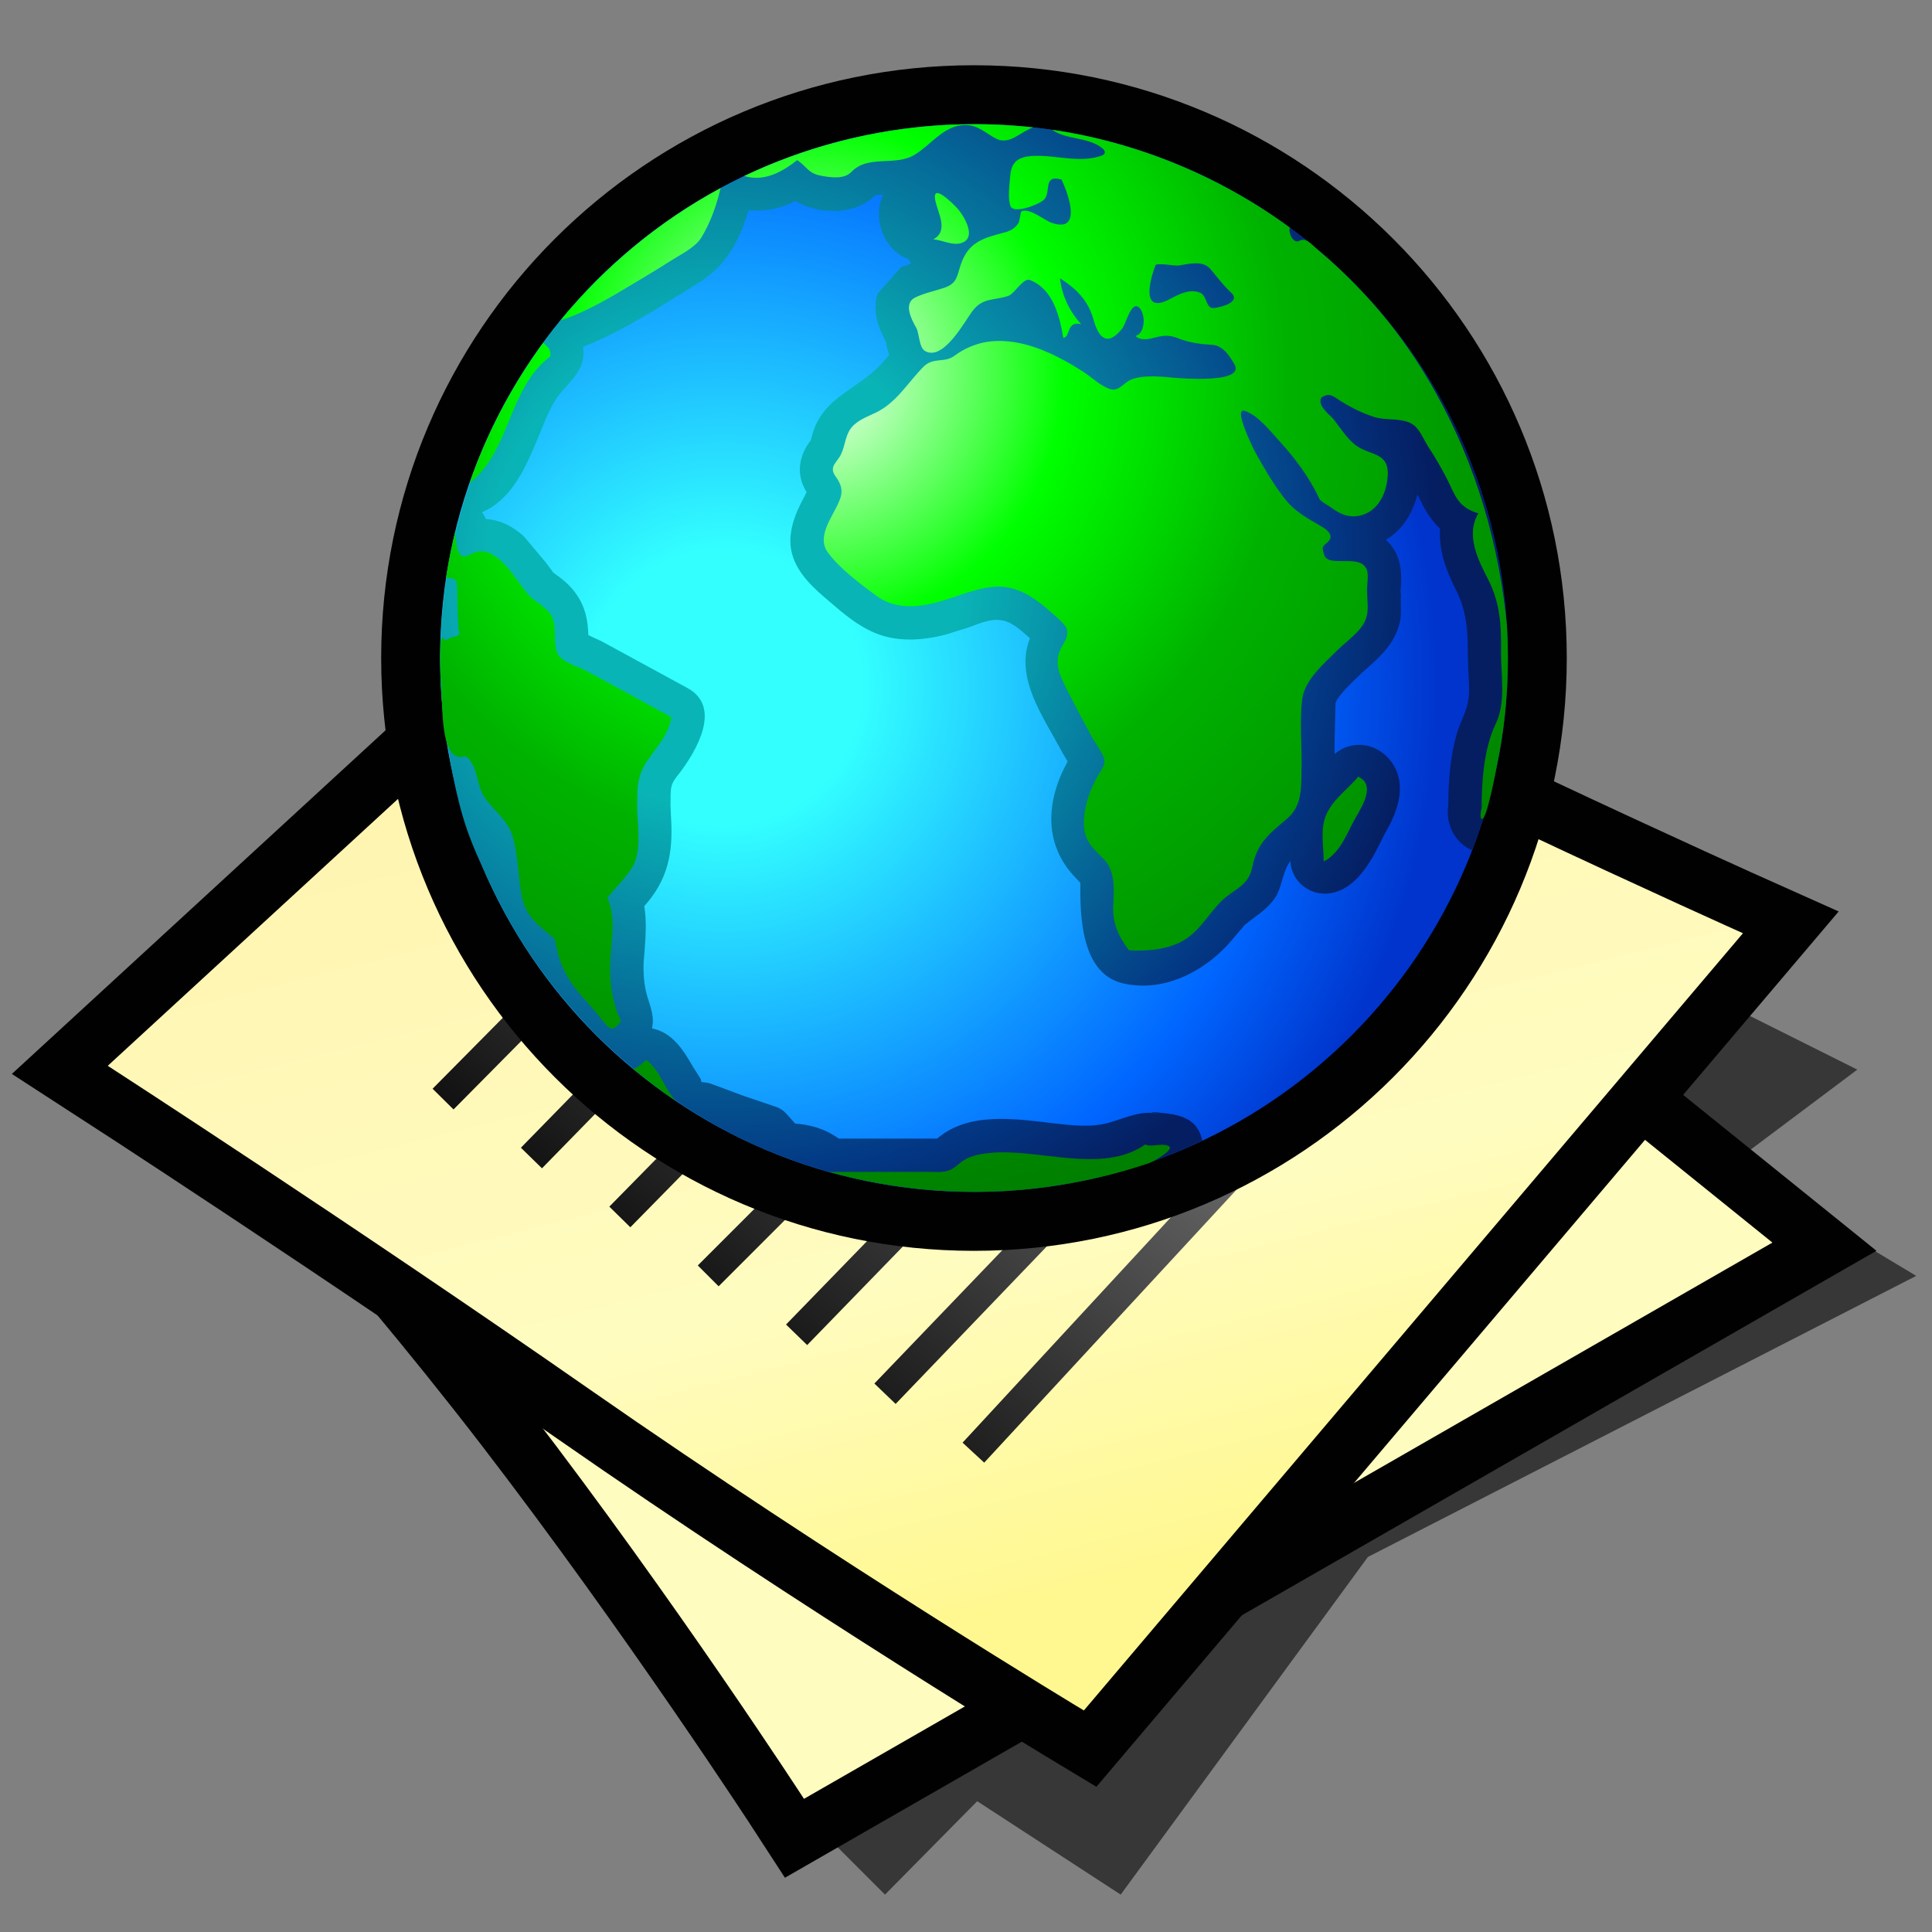 <?xml version="1.0" encoding="UTF-8" standalone="no"?>
<svg
   version="1.1"
   width="28"
   height="28"
   color-interpolation="linearRGB"
   id="svg71"
   sodipodi:docname="web.svg"
   inkscape:version="1.2.2 (b0a8486541, 2022-12-01)"
   xmlns:inkscape="http://www.inkscape.org/namespaces/inkscape"
   xmlns:sodipodi="http://sodipodi.sourceforge.net/DTD/sodipodi-0.dtd"
   xmlns="http://www.w3.org/2000/svg"
   xmlns:svg="http://www.w3.org/2000/svg">
  <rect width="100%" height="100%" fill="#808080" stroke="none"/>
  <defs
     id="defs75" />
  <sodipodi:namedview
     id="namedview73"
     pagecolor="#ffffff"
     bordercolor="#000000"
     borderopacity="0.25"
     inkscape:showpageshadow="2"
     inkscape:pageopacity="0.0"
     inkscape:pagecheckerboard="0"
     inkscape:deskcolor="#d1d1d1"
     showgrid="false"
     inkscape:zoom="12.9375"
     inkscape:cx="32.038647"
     inkscape:cy="19.63285"
     inkscape:window-width="1920"
     inkscape:window-height="1008"
     inkscape:window-x="0"
     inkscape:window-y="0"
     inkscape:window-maximized="1"
     inkscape:current-layer="svg71" />
  <g
     id="g69"
     transform="matrix(0.427,0,0,0.427,0.443,0.984)">
    <path
       style="fill:#010101;fill-opacity:0.573"
       d="m 27,57 2,2 3.13,-3.17 L 37,59 45.39,47.54 64,38 59,35 61,37 36,49 Z m 31,-23 4,-3 -4,-2 -3,3 z"
       transform="translate(0,3)"
       id="path2" />
    <path
       style="fill:none;stroke:#010101;stroke-width:4"
       d="m 6.25,30 c 0,0 5.62,6 10.62,12.5 5,6.5 9.38,13.25 9.38,13.25 L 59.12,36.87 32,15 Z"
       transform="translate(0,3)"
       id="path4" />
    <radialGradient
       id="gradient0"
       gradientUnits="userSpaceOnUse"
       cx="0"
       cy="0"
       r="64"
       gradientTransform="matrix(0.571,0,0,0.333,26,35)">
      <stop
         offset="1"
         stop-color="#fffcc0"
         id="stop6" />
      <stop
         offset="0.489"
         stop-color="#f1b706"
         id="stop8" />
    </radialGradient>
    <path
       style="fill:url(#gradient0)"
       d="m 6.25,30 c 0,0 5.62,6 10.62,12.5 5,6.5 9.38,13.25 9.38,13.25 L 59.12,36.87 32,15 Z"
       transform="translate(0,3)"
       id="path11" />
    <path
       style="fill:none;stroke:#010101;stroke-width:4"
       d="m 2.62,30.87 c 0,0 8.33,5.39 16.38,11 8.44,5.88 16.75,10.88 16.75,10.88 L 58.12,26.37 c 0,0 -12.68,-5.67 -22.75,-11 -5.19,-2.75 -9.37,-6 -9.37,-6 z"
       transform="translate(0,3)"
       id="path13" />
    <linearGradient
       id="gradient1"
       gradientUnits="userSpaceOnUse"
       x1="107.04"
       y1="-17.09"
       x2="118.33"
       y2="27.99">
      <stop
         offset="0"
         stop-color="#ffefa5"
         id="stop15" />
      <stop
         offset="0.742"
         stop-color="#fffcc0"
         id="stop17" />
      <stop
         offset="1"
         stop-color="#fff890"
         id="stop19" />
    </linearGradient>
    <path
       style="fill:url(#gradient1)"
       d="m 2.62,30.87 c 0,0 8.33,5.39 16.38,11 8.44,5.88 16.75,10.88 16.75,10.88 L 58.12,26.37 c 0,0 -12.68,-5.67 -22.75,-11 -5.19,-2.75 -9.37,-6 -9.37,-6 z"
       transform="translate(0,3)"
       id="path22" />
    <linearGradient
       id="gradient2"
       gradientUnits="userSpaceOnUse"
       x1="-47.14"
       y1="-15.78"
       x2="-28.46"
       y2="-37.85">
      <stop
         offset="0"
         stop-color="#010101"
         id="stop24" />
      <stop
         offset="1"
         stop-color="#9e9e9e"
         id="stop26" />
    </linearGradient>
    <path
       style="fill:none;stroke:url(#gradient2);stroke-width:1"
       d="M 20,36 34.87,20.87 M 14,32 26.87,19 M 26,40 38.75,26.87 M 32,44 42.75,32.37"
       transform="translate(0,3)"
       id="path29" />
    <linearGradient
       id="gradient3"
       gradientUnits="userSpaceOnUse"
       x1="-47.14"
       y1="-15.78"
       x2="-28.46"
       y2="-37.85">
      <stop
         offset="0"
         stop-color="#010101"
         id="stop31" />
      <stop
         offset="1"
         stop-color="#9e9e9e"
         id="stop33" />
    </linearGradient>
    <path
       style="fill:none;stroke:url(#gradient3);stroke-width:1"
       d="M 29,42 44,26.37 M 23,38 34.75,26.25 M 17,34 28.12,22.62"
       transform="translate(0,3)"
       id="path36" />
    <path
       style="fill:none;stroke:#010101;stroke-width:4"
       d="m 32.02,1.91 c 10.01,0 18.12,8.11 18.12,18.12 0,10.01 -8.11,18.12 -18.12,18.12 C 22.01,38.15 13.9,30.04 13.9,20.03 13.9,10.02 22.01,1.91 32.02,1.91 Z"
       id="path38" />
    <radialGradient
       id="gradient4"
       gradientUnits="userSpaceOnUse"
       cx="0"
       cy="0"
       r="64"
       gradientTransform="matrix(0.38,0,0,-0.38,23.532,21.015)">
      <stop
         offset="0.193"
         stop-color="#33ffff"
         id="stop40" />
      <stop
         offset="0.788"
         stop-color="#0066ff"
         id="stop42" />
      <stop
         offset="1"
         stop-color="#0034cc"
         id="stop44" />
    </radialGradient>
    <path
       style="fill:url(#gradient4)"
       d="m 32.02,1.91 c 10.01,0 18.12,8.11 18.12,18.12 0,10.01 -8.11,18.12 -18.12,18.12 C 22.01,38.15 13.9,30.04 13.9,20.03 13.9,10.02 22.01,1.91 32.02,1.91 Z"
       id="path47" />
    <radialGradient
       id="gradient5"
       gradientUnits="userSpaceOnUse"
       cx="0"
       cy="0"
       r="64"
       gradientTransform="matrix(0.38,0,0,-0.38,23.532,17.015)">
      <stop
         offset="0.33"
         stop-color="#09b4b6"
         id="stop49" />
      <stop
         offset="0.85"
         stop-color="#033784"
         id="stop51" />
      <stop
         offset="1"
         stop-color="#051d61"
         id="stop53" />
    </radialGradient>
    <path
       style="fill:url(#gradient5)"
       d="M 47.33,10.33 C 44.65,6.1 40.23,3.11 35.3,2.2 34.22,2.01 33.12,1.91 32.02,1.91 c -5.08,0 -10.01,2.18 -13.42,5.95 -3.61,3.98 -5.28,9.45 -4.51,14.77 0.41,2.49 0.66,3.24 1.32,4.65 1.82,4.16 5.22,7.55 9.38,9.37 4.75,2.07 10.3,1.98 14.98,-0.24 -0.19,-0.87 -0.93,-0.9 -1.66,-0.97 h -0.08 l 0.26,0.06 c -0.58,-0.13 -1.11,0.13 -1.65,0.29 -0.63,0.19 -1.29,0.1 -1.93,0.03 -1.29,-0.15 -2.87,-0.4 -3.94,0.52 -0.06,0 -0.12,0 -0.12,0 h -0.22 c 0,0 -2.48,0 -3,0 -0.52,-0.37 -1.01,-0.47 -1.48,-0.51 -0.03,-0.03 -0.24,-0.27 -0.24,-0.27 -0.13,-0.15 -0.24,-0.24 -0.42,-0.3 L 24.2,34.89 23.07,34.47 c -0.1,-0.03 -0.2,-0.04 -0.3,-0.05 -0.02,-0.04 -0.01,-0.09 -0.04,-0.13 L 22.48,33.9 c -0.33,-0.58 -0.7,-1.16 -1.39,-1.3 0.09,-0.38 -0.04,-0.7 -0.15,-1.06 -0.12,-0.39 -0.15,-0.81 -0.13,-1.22 l 0.03,-0.36 c 0.04,-0.51 0.07,-1.01 -0.01,-1.51 0.8,-0.89 0.98,-1.8 0.91,-2.97 l -0.02,-0.43 c 0,-0.63 0,-0.71 0.2,-0.98 l 0.11,-0.14 c 0.56,-0.74 1.45,-2.23 0.27,-2.88 l -2.94,-1.6 c 0,0 -0.38,-0.17 -0.43,-0.2 0,0 0,-0.02 0,-0.02 -0.02,-0.86 -0.32,-1.46 -1.01,-1.97 0,0 -0.18,-0.13 -0.18,-0.13 0,-0.01 -0.25,-0.34 -0.25,-0.34 l -0.73,-0.87 c -0.47,-0.44 -0.91,-0.58 -1.31,-0.61 -0.03,-0.08 -0.08,-0.16 -0.13,-0.23 1.03,-0.43 1.51,-1.58 1.91,-2.54 0.24,-0.57 0.44,-1.18 0.87,-1.64 0.39,-0.43 0.75,-0.8 0.65,-1.43 0.82,-0.32 1.57,-0.74 2.28,-1.16 l 0.1,-0.06 1.44,-0.89 c 1.01,-0.6 1.47,-1.42 1.8,-2.53 0.62,0.06 1.17,-0.09 1.59,-0.31 0.78,0.47 2.05,0.49 2.71,-0.2 0.03,0 0.15,-0.01 0.27,-0.02 -0.38,0.79 0,1.88 0.87,2.2 0.03,0.04 0.04,0.11 0.08,0.14 -0.17,0.06 -0.34,0.12 -0.34,0.12 l -0.8,0.9 c -0.18,0.55 0,1.12 0.27,1.61 0.01,0.02 0.02,0.08 0.02,0.08 0.02,0.1 0.05,0.24 0.1,0.4 -0.08,0.1 -0.16,0.18 -0.16,0.18 -0.8,0.97 -2.09,1.19 -2.45,2.53 l -0.05,0.18 c -0.41,0.53 -0.51,1.17 -0.14,1.76 -0.04,0.07 -0.07,0.14 -0.07,0.14 -0.33,0.6 -0.61,1.29 -0.42,1.97 0.19,0.67 0.74,1.16 1.25,1.59 0.5,0.43 1.01,0.87 1.64,1.11 0.73,0.28 1.55,0.22 2.3,0.03 L 31.81,19 c 0.35,-0.12 0.71,-0.3 1.09,-0.26 0.41,0.04 0.72,0.36 1.02,0.62 -0.54,1.36 0.49,2.71 1.1,3.88 0,0 0.14,0.23 0.18,0.3 -0.75,1.36 -0.83,2.86 0.32,4 l 0.11,0.12 c -0.01,1.11 0.02,3.07 1.44,3.41 1.45,0.34 2.91,-0.47 3.79,-1.57 l 0.35,-0.41 0.28,-0.22 c 0.31,-0.22 0.64,-0.48 0.82,-0.82 0.18,-0.36 0.2,-0.8 0.45,-1.13 v 0.01 c 0.03,0.7 0.69,1.2 1.37,1.08 0.84,-0.14 1.35,-1.04 1.69,-1.73 l 0.15,-0.3 0.04,-0.07 c 0.41,-0.71 0.71,-1.6 0.19,-2.34 -0.45,-0.64 -1.33,-0.81 -1.94,-0.28 0,-0.21 0,-0.41 0,-0.41 l 0.03,-1.3 c 0.02,-0.19 0.43,-0.59 0.65,-0.81 l 0.22,-0.21 0.23,-0.21 c 0.46,-0.4 0.9,-0.84 1.06,-1.45 0.1,-0.26 0.04,-0.7 0.06,-0.98 l -0.01,-0.2 0.01,-0.1 c 0.05,-0.59 -0.04,-1.19 -0.51,-1.6 0.53,-0.32 0.9,-0.86 1.07,-1.54 0.03,0.05 0.09,0.18 0.09,0.18 0.15,0.3 0.34,0.66 0.68,0.98 -0.05,0.75 0.22,1.45 0.55,2.1 0.33,0.64 0.4,1.35 0.39,2.06 l 0.02,0.71 c 0.02,0.37 0.06,0.76 -0.04,1.13 -0.09,0.34 -0.27,0.65 -0.36,0.99 -0.22,0.78 -0.28,1.6 -0.28,2.41 -0.11,0.66 0.27,1.3 0.81,1.51 2.05,-5.31 1.45,-11.41 -1.6,-16.22 z"
       id="path56" />
    <radialGradient
       id="gradient6"
       gradientUnits="userSpaceOnUse"
       cx="0"
       cy="0"
       r="64"
       gradientTransform="matrix(0.448,0,0,0.448,26.492,10.436)">
      <stop
         offset="0"
         stop-color="#ffffff"
         id="stop58" />
      <stop
         offset="0.299"
         stop-color="#00ff00"
         id="stop60" />
      <stop
         offset="0.564"
         stop-color="#00b200"
         id="stop62" />
      <stop
         offset="1"
         stop-color="#008000"
         id="stop64" />
    </radialGradient>
    <path
       style="fill:url(#gradient6)"
       d="m 19.58,28.17 c 0.29,-0.39 0.68,-0.71 0.9,-1.15 0.26,-0.55 0.11,-1.38 0.11,-1.97 0,-0.69 0,-1.08 0.43,-1.66 0.31,-0.43 0.64,-0.8 0.73,-1.35 -0.97,-0.53 -1.94,-1.07 -2.92,-1.59 -0.25,-0.13 -0.82,-0.29 -0.95,-0.58 -0.16,-0.39 0,-0.89 -0.19,-1.26 -0.14,-0.29 -0.59,-0.49 -0.81,-0.75 -0.3,-0.36 -0.54,-0.78 -0.89,-1.11 -0.34,-0.31 -0.66,-0.46 -1.09,-0.23 -0.47,0.26 -0.44,-0.45 -0.49,-0.76 -0.12,0.51 -0.23,1.03 -0.31,1.55 0.42,0 0.37,0.12 0.38,0.52 0.01,0.4 0.02,0.8 0.04,1.21 0.07,0.17 0.02,0.26 -0.15,0.26 -0.05,0.02 -0.1,0.04 -0.16,0.06 -0.1,0.08 -0.17,0.07 -0.22,-0.03 -0.16,-0.01 -0.05,1.77 -0.04,1.92 0.04,0.57 -0.02,2.39 0.81,2.11 0.43,0.29 0.36,0.99 0.65,1.4 0.34,0.49 0.78,0.74 0.96,1.35 0.17,0.62 0.18,1.27 0.28,1.9 0.13,0.79 0.56,1.07 1.14,1.55 0.14,0.82 0.38,1.33 0.93,1.96 0.25,0.28 0.5,0.56 0.73,0.86 0.24,0.31 0.35,0.3 0.59,-0.03 -0.31,-0.64 -0.4,-1.38 -0.36,-2.09 0.04,-0.68 0.19,-1.45 -0.1,-2.09 M 26.02,3.13 c 0.34,0.23 0.37,0.45 0.81,0.53 0.31,0.06 0.79,0.13 1.03,-0.13 0.58,-0.6 1.48,-0.17 2.16,-0.59 0.54,-0.33 0.99,-1 1.69,-1 0.43,-0.01 0.69,0.26 1.04,0.45 0.47,0.26 0.85,-0.23 1.28,-0.37 -3.34,-0.37 -6.76,0.2 -9.81,1.65 0.68,0.2 1.28,-0.13 1.8,-0.54 m 4.62,2.69 c 0.31,0.02 0.68,0.24 0.99,0.11 0.5,-0.2 0.02,-0.96 -0.19,-1.18 C 31.29,4.59 30.57,3.87 30.71,4.51 30.8,4.94 31.17,5.53 30.64,5.82 M 17.63,9.8 C 17.69,9.57 17.55,9.48 17.4,9.33 16.34,10.78 15.49,12.39 14.9,14.09 16.3,13 16.19,10.9 17.63,9.8 m 32.48,9.14 C 49.85,16.17 49.05,13.44 47.68,11 46.99,9.76 46.15,8.6 45.17,7.57 44.69,7.06 44.18,6.58 43.64,6.13 43.47,5.99 43.29,5.74 43.06,5.87 42.85,5.98 42.68,5.58 42.74,5.42 40.37,3.68 37.58,2.53 34.67,2.1 c 0.42,0.29 0.95,0.26 1.4,0.45 0.16,0.06 0.63,0.32 0.25,0.44 -0.74,0.25 -1.58,-0.05 -2.34,0 -0.47,0.04 -0.69,0.2 -0.73,0.68 -0.02,0.26 -0.09,0.77 0.01,1.02 0.11,0.29 1.01,-0.07 1.15,-0.23 0.23,-0.27 -0.05,-0.85 0.58,-0.67 0.23,0.47 0.72,1.83 -0.33,1.47 -0.26,-0.09 -0.75,-0.52 -1.03,-0.39 -0.02,0.01 -0.07,0.34 -0.09,0.38 -0.09,0.16 -0.25,0.27 -0.43,0.32 -0.74,0.2 -1.27,0.31 -1.54,1.11 -0.13,0.39 -0.12,0.63 -0.55,0.78 -0.32,0.11 -0.68,0.18 -0.99,0.33 -0.42,0.2 -0.13,0.75 0.03,1.03 0.11,0.2 0.09,0.67 0.3,0.79 0.63,0.36 1.36,-1.04 1.62,-1.37 0.34,-0.45 0.73,-0.34 1.2,-0.5 0.22,-0.07 0.51,-0.63 0.74,-0.54 0.78,0.3 1.01,1.23 1.13,1.96 0.25,0 0.09,-0.59 0.61,-0.46 C 35.27,8.28 35,7.72 34.94,7.14 c 0.56,0.36 0.95,0.75 1.13,1.38 0.17,0.62 0.46,0.97 0.97,0.34 0.13,-0.13 0.31,-0.97 0.58,-0.73 0.23,0.2 0.23,0.88 -0.12,0.97 0.2,0.18 0.48,0.1 0.71,0.04 0.32,-0.08 0.5,-0.06 0.8,0.06 0.35,0.13 0.72,0.18 1.09,0.2 0.37,0.02 0.58,0.36 0.75,0.64 0.47,0.77 -2.33,0.45 -2.47,0.44 -0.34,-0.02 -0.72,-0.02 -1.03,0.1 C 37.11,10.68 36.93,11 36.64,10.9 36.32,10.8 36.03,10.51 35.75,10.33 35.37,10.08 34.97,9.85 34.56,9.67 33.87,9.36 33.09,9.17 32.34,9.32 31.99,9.4 31.65,9.55 31.36,9.77 c -0.35,0.26 -0.73,0.03 -1.07,0.39 -0.53,0.54 -0.9,1.2 -1.6,1.54 -0.29,0.14 -0.63,0.26 -0.83,0.51 -0.21,0.26 -0.21,0.61 -0.35,0.9 -0.13,0.28 -0.43,0.42 -0.19,0.75 0.21,0.29 0.27,0.52 0.12,0.86 -0.21,0.51 -0.79,1.19 -0.37,1.74 0.4,0.54 1.11,1.07 1.64,1.46 0.61,0.45 1.36,0.4 2.05,0.22 0.64,-0.17 1.29,-0.48 1.96,-0.53 0.84,-0.06 1.48,0.47 2.07,1 0.39,0.35 0.54,0.49 0.24,0.98 -0.33,0.56 -0.13,0.96 0.14,1.5 0.27,0.54 0.56,1.08 0.84,1.6 0.13,0.23 0.3,0.44 0.4,0.68 0.12,0.28 -0.07,0.44 -0.2,0.68 -0.27,0.48 -0.46,1.03 -0.46,1.59 0.01,0.62 0.3,0.83 0.69,1.23 0.36,0.36 0.34,1 0.31,1.47 -0.05,0.65 0.15,1.1 0.53,1.61 0.58,0.03 1.18,-0.01 1.71,-0.26 0.65,-0.31 0.93,-0.91 1.42,-1.4 0.45,-0.45 0.92,-0.49 1.06,-1.18 0.16,-0.81 0.59,-1.13 1.18,-1.63 0.54,-0.46 0.47,-1.12 0.49,-1.76 0.01,-0.74 -0.07,-1.55 0.02,-2.29 0.09,-0.67 0.74,-1.21 1.19,-1.66 0.33,-0.34 0.88,-0.67 1,-1.16 0.07,-0.26 0.01,-0.61 0.01,-0.89 0,-0.2 0.07,-0.53 -0.02,-0.72 -0.24,-0.52 -1.32,-0.01 -1.44,-0.49 -0.08,-0.29 -0.06,-0.24 0.13,-0.42 0.22,-0.2 0,-0.4 -0.19,-0.51 -0.52,-0.31 -0.94,-0.51 -1.32,-1.02 -0.36,-0.47 -0.66,-0.99 -0.95,-1.51 -0.07,-0.13 -0.77,-1.54 -0.36,-1.41 0.45,0.15 0.86,0.68 1.17,1.02 0.53,0.58 1.02,1.23 1.35,1.94 0.01,0.09 0.34,0.27 0.41,0.32 0.24,0.18 0.51,0.32 0.82,0.3 0.71,-0.06 1.05,-0.7 1.1,-1.34 0.07,-0.87 -0.6,-0.69 -1.12,-1.1 -0.29,-0.24 -0.49,-0.57 -0.72,-0.86 -0.15,-0.17 -0.55,-0.45 -0.41,-0.73 0.3,-0.2 0.42,-0.02 0.71,0.15 0.34,0.21 0.71,0.39 1.09,0.51 0.4,0.13 0.99,0.01 1.33,0.27 0.21,0.15 0.36,0.52 0.5,0.74 0.23,0.35 0.44,0.71 0.63,1.08 0.29,0.58 0.37,0.97 1.07,1.18 -0.44,0.73 -0.01,1.58 0.33,2.24 0.41,0.8 0.45,1.57 0.44,2.45 -0.01,0.8 0.18,1.72 -0.19,2.47 -0.39,0.82 -0.47,1.93 -0.47,2.84 0.01,-0.05 0.03,-0.13 0.06,-0.18 -0.04,0.07 -0.16,0.53 -0.05,0.55 0.17,0.04 0.48,-1.67 0.52,-1.87 0.32,-1.53 0.42,-3.11 0.33,-4.68 M 40.17,8.15 C 39.9,8.19 39.92,7.75 39.73,7.65 39.38,7.47 38.98,7.68 38.68,7.84 37.69,8.38 37.97,7.25 38.18,6.7 c 0.03,-0.09 0.67,0.02 0.77,0.01 0.33,-0.05 0.82,-0.19 1.08,0.1 0.24,0.28 0.43,0.55 0.71,0.81 0.36,0.32 -0.31,0.5 -0.57,0.53 m 4.89,15.91 c -0.33,0.4 -0.77,0.7 -1.02,1.16 -0.3,0.52 -0.15,1.14 -0.15,1.71 0.56,-0.26 0.81,-1.01 1.1,-1.51 0.21,-0.37 0.67,-1.1 0.07,-1.36 m -7.23,12.48 c -1.45,1.03 -3.66,0.11 -5.3,0.29 -0.37,0.04 -0.73,0.11 -1.02,0.37 -0.38,0.33 -0.55,0.27 -1.08,0.27 -1.11,0 -2.22,0 -3.33,0 2.4,0.67 4.94,0.85 7.41,0.51 1.17,-0.16 2.34,-0.43 3.46,-0.81 0.09,-0.03 0.94,-0.48 0.63,-0.59 -0.24,-0.09 -0.54,0.06 -0.77,-0.04 M 22.76,5.77 c 0.32,-0.52 0.52,-1.1 0.66,-1.69 -2.08,1.12 -3.93,2.66 -5.43,4.49 0.91,-0.3 1.74,-0.81 2.56,-1.3 0.4,-0.24 0.8,-0.48 1.19,-0.73 0.33,-0.21 0.81,-0.44 1.02,-0.77 m -1.86,27.9 c -0.14,0.11 -0.27,0.26 -0.45,0.3 0.46,0.39 0.95,0.75 1.45,1.09 -0.39,-0.42 -0.53,-1.03 -1,-1.39"
       id="path67" />
  </g>
</svg>

